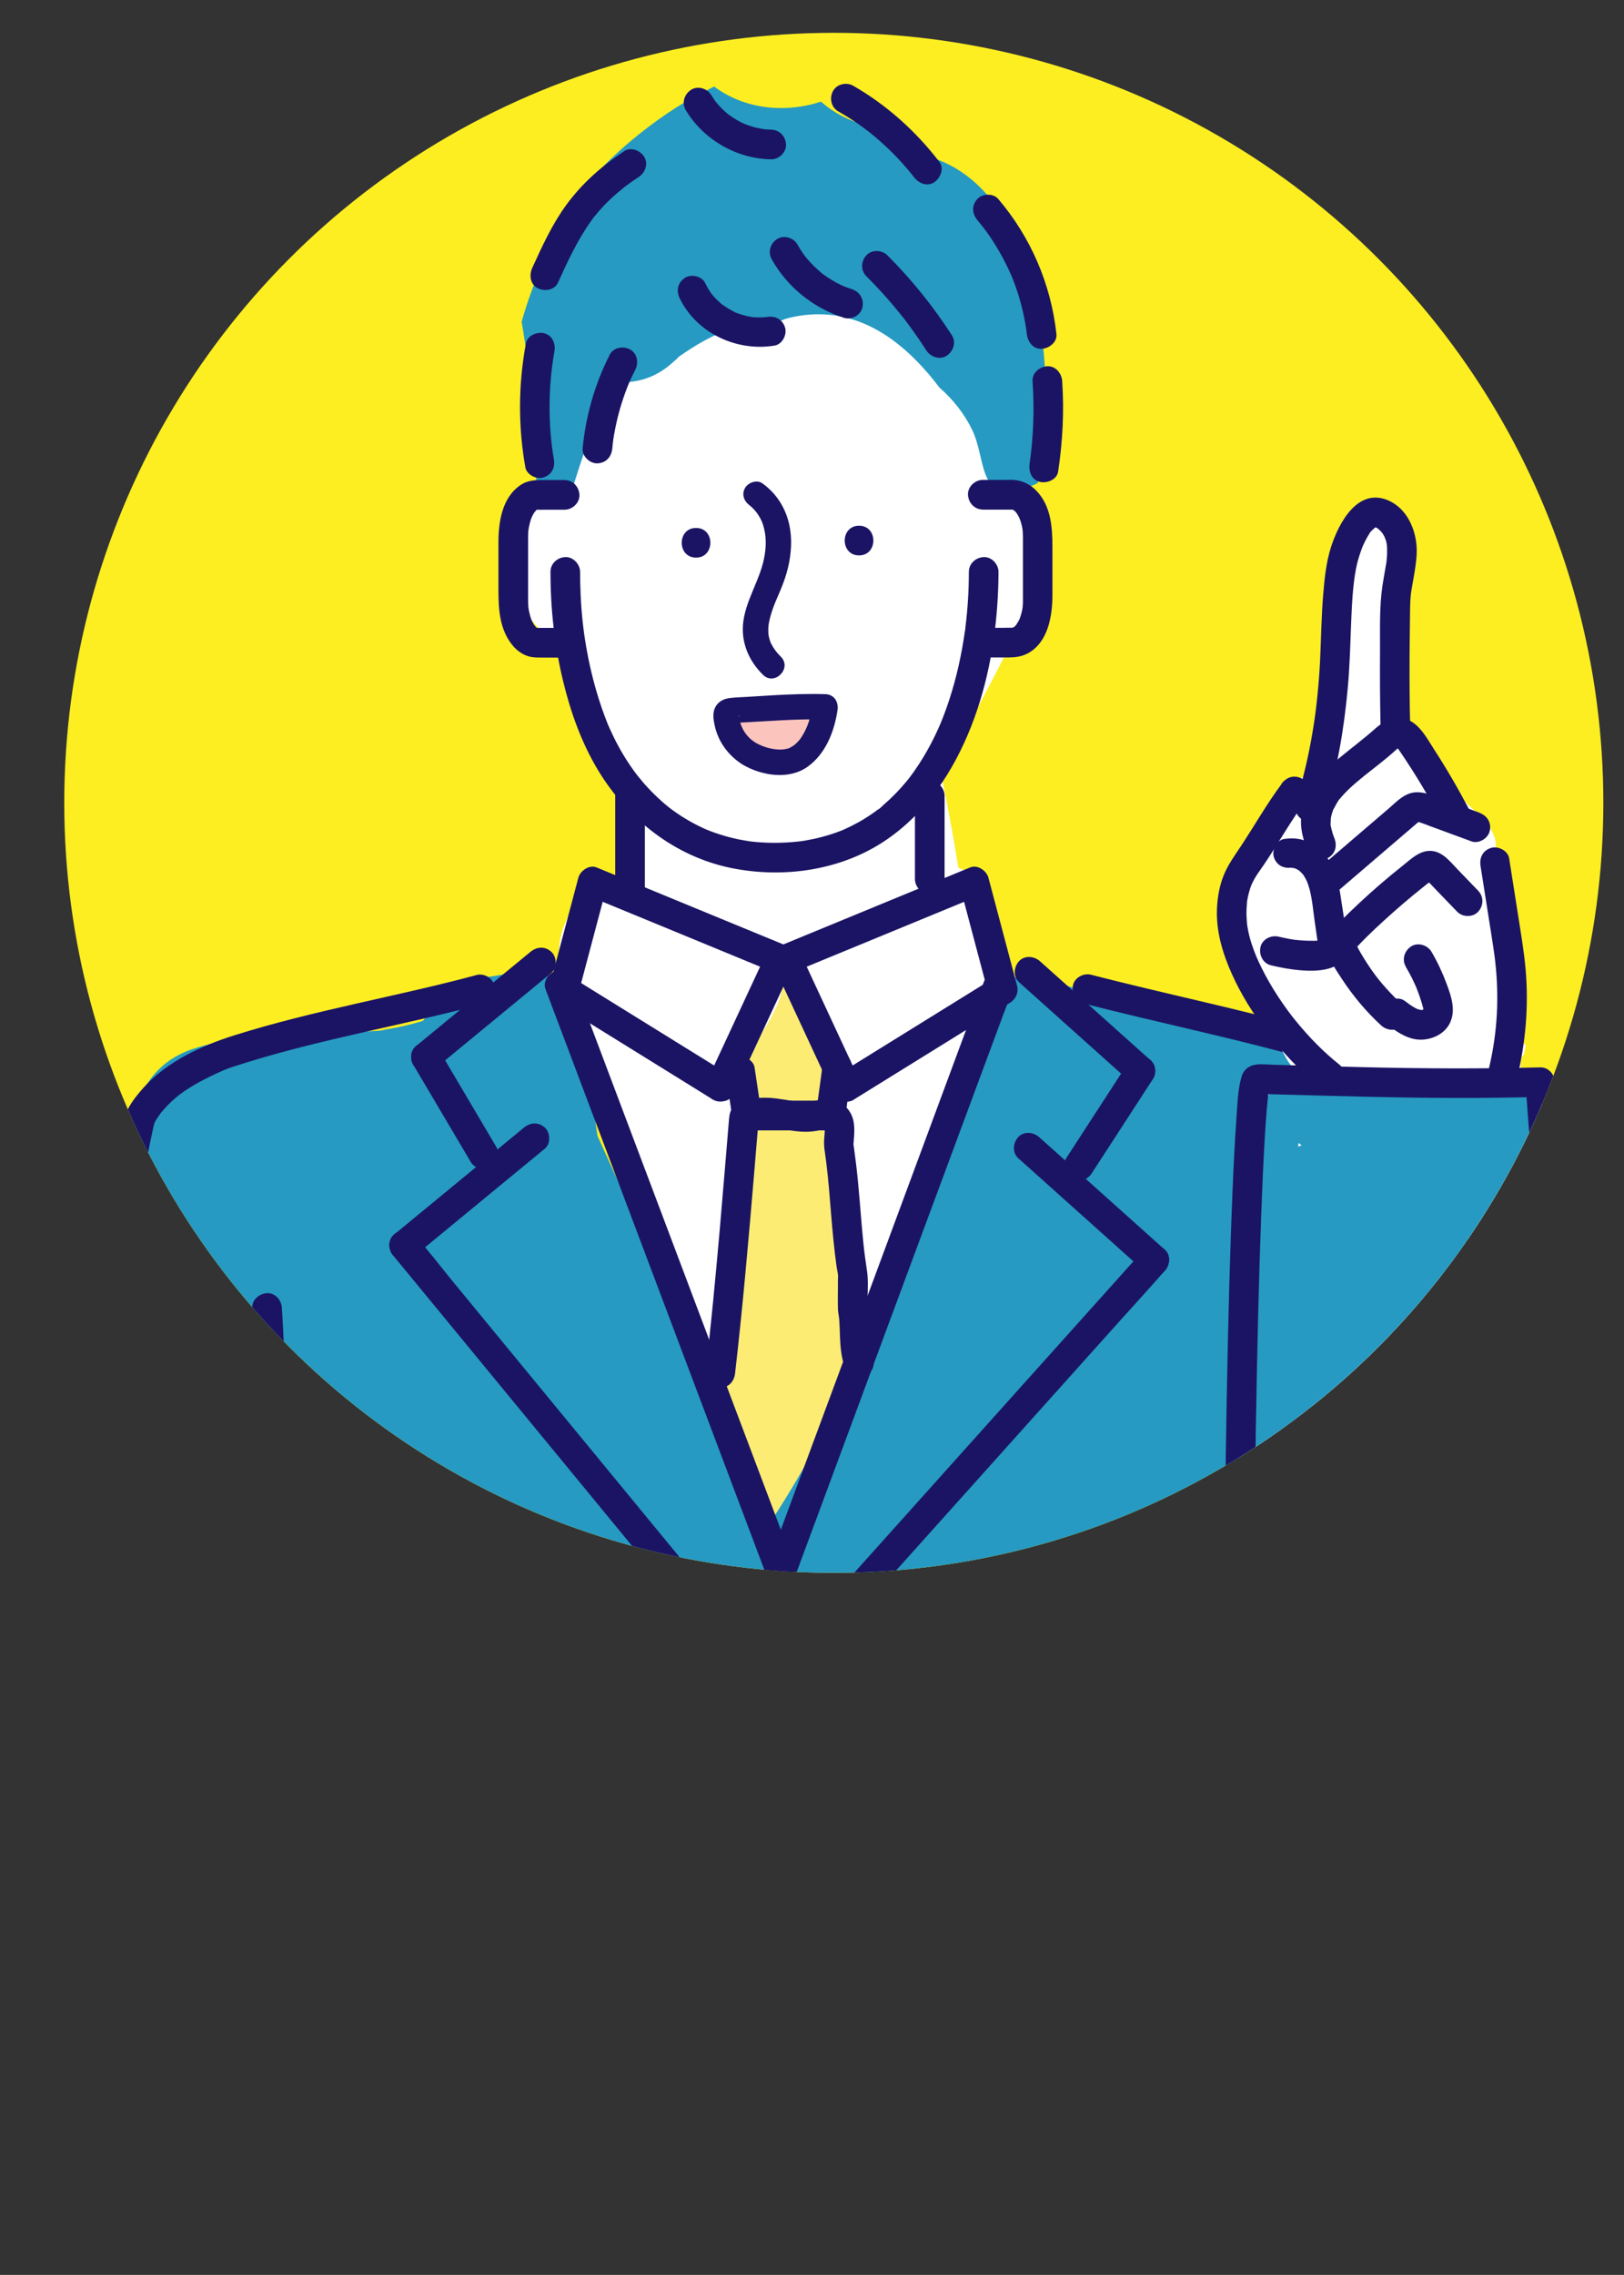 <?xml version="1.0" encoding="UTF-8"?><svg id="ico_answer" xmlns="http://www.w3.org/2000/svg" xmlns:xlink="http://www.w3.org/1999/xlink" viewBox="0 0 314.44 440.2"><rect x="0" y="0" width="314.44" height="440.2" fill="#333333" stroke="none"/><defs><style>.cls-1{fill:none;}.cls-2{clip-path:url(#clippath);}.cls-3{fill:#fff;}.cls-4{fill:#fbc4bd;}.cls-5{fill:#fcee21;}.cls-6{fill:#fcec74;}.cls-7{fill:#1b1464;}.cls-8{fill:#269ac2;}.cls-9{clip-path:url(#clippath-1);}</style><clipPath id="clippath"><circle class="cls-5" cx="161.44" cy="155.35" r="149"/></clipPath><clipPath id="clippath-1"><rect class="cls-1" y="5.56" width="305.08" height="379.82"/></clipPath></defs><circle class="cls-5" cx="161.44" cy="155.35" r="149"/><g class="cls-2"><g><g class="cls-9"><g><g><path class="cls-3" d="M200.2,103.2c-.03-.11-.06-.22-.09-.33-.9-3.07-2.27-6.06-3.42-9.05-2.5-6.52-5.01-13.05-7.51-19.57-.41-1.07-.91-2.08-1.48-3.01-3.94-8.22-10.22-15.02-19.55-18.8-15.76-6.38-33.29,1.99-42.72,14.95-3.15,4.32-5.28,9.4-6.45,14.73-1.23,2.9-5.48,1.88-6.2,4.97-6.04,.64-8.49,8.02-11.51,13.45-4.4,7.91-1.85,17.49,5.12,22.87,1.16,.89,2.31,1.63,3.49,2.28,1.37,9.73,5.52,19.12,11.99,26.42,.61,5.86,1.21,11.72,1.82,17.59-3.81-.65-7.84,.38-10.91,3.75-6.86,7.53-5.29,16.49,.14,23.63,4.56,13.79,9.12,27.58,13.68,41.38,.83,2.52,2.39,4.81,4.4,6.54,1.97,15.21,4.19,30.39,6.7,45.53,.9,5.45,7.44,9.97,12.78,9.73,5.42-.24,11.8-3.89,12.78-9.73,1-5.95,2.12-11.88,3.34-17.79,.56-.92,1.06-1.92,1.48-2.98,1.97-4.92,3.78-9.88,5.45-14.89,.42,.03,.84,.03,1.27,.01,6.74-.3,13.8-5.85,13.25-13.25-.75-10.16-.77-20.35,.04-30.51,.19-2.38,.42-4.75,.69-7.11,.01-.12,.47-3.41,.29-2.26,.16-1.08,.32-2.15,.5-3.23,.84-5.13,1.9-10.22,3.13-15.27,1.53-6.26-1.36-12.64-7.15-15.38-.95-5.91-2.03-11.8-3.25-17.65-.02-.08-.05-.16-.07-.25,5.05-9.28,10.25-18.67,14.82-28.22,4.26-5.05,5.61-12.31,3.15-18.53Z"/><g><g><path class="cls-8" d="M131.48,69.08c.11-.09,.23-.19,.37-.33,0,0,0,0,0,0-.12,.11-.25,.22-.37,.33Z"/><path class="cls-8" d="M199.93,55.76c-3.03-11.66-9.01-21.79-19.27-25.18-3.79-1.25-7.04-3.61-10.18-6.2-.98,.12-1.98,.07-2.94-.18-3.07-.81-6.14-2.36-8.57-4.53-7.07,2.3-14.91,1.43-20.7-2.93-1.3,.66-2.64,1.38-4.08,2.15-7.75,4.13-21.98,15.31-24.68,23.99,0,0-1.08,3.48-1.08,3.48-1.26,.97-2.32,2.23-3.02,3.8-1.76,3.97-3.25,8-4.41,12.09,1.87,10.86,2.7,21.83,2.88,32.84,.93-.41,2.01-.65,3.24-.65,1.36,0,2.53,.29,3.52,.78,2.24-7.3,4.68-14.7,8.3-21.4,3.91,.55,7.97-.66,11.24-3.62,.42-.38,.86-.75,1.29-1.13-.51,.42-.53,.29,.36-.32,0,0,0,0,.01,0,0,0,.01-.01,.02-.02,0,0-.01,0-.02,.02,1.38-.95,2.77-1.86,4.24-2.67,.65-.36,1.31-.7,1.98-1.03,.13-.06,.73-.32,1.13-.49,.37-.13,.77-.27,.87-.3,0,0,.02,0,.03,0,3.16,1.35,6.33,2.61,7.31,2.65,0,0,.02,0,.03,0,.49-2.47,2.19-4.65,5.43-5.42,2.89-.69,5.61-.83,8.19-.53,0,0,0,0,.01-.02,0,0,0,.01,0,.02,8.57,1,15.46,6.91,20.84,14.04,2.58,2.23,4.81,5.05,6.31,8.14,2.88,5.94,.96,14.34,10.47,11.26,.81-.26,1.55-.58,2.26-.93,2.1-9.57,2.4-24.6-1.01-37.7Z"/></g><path class="cls-8" d="M178.72,71.19s0,0,0,0c.04,.07,.08,.16,.12,.24,0,0,0,0,0-.01-.04-.07-.07-.15-.11-.23Z"/></g><path class="cls-6" d="M166.19,280.71c-.2-1.23-.41-2.46-.61-3.69-.1-.41-.22-.8-.36-1.19,.01-.13,.03-.26,.04-.39,.6-11.5,.99-23,1.18-34.5-.78-.85-1.33-1.87-1.52-3.05-1.75-11.15-3.68-22-.82-33.14-.86-.37-1.65-.89-2.31-1.57-3.69-3.79-6.22-8.12-8.27-12.92-.15,0-.29,0-.44,0-.55,.02-1.09,.09-1.62,.18-.05,1.27-.35,2.58-.88,3.82-2.39,5.64-6.98,10.36-8.96,16.14,2.94,9.74,.69,19.9,.59,29.84-.02,2.44-.97,4.29-2.38,5.55-.21,9.89-.56,19.77-1.08,29.65-.08,1.61,.22,3.2,.81,4.69-.04,1.31,.11,2.62,.46,3.93,.2,1.23,.41,2.46,.61,3.69,.41,1.72,1.2,3.23,2.37,4.51,.93,1.44,2.17,2.58,3.72,3.41,1.52,.97,3.16,1.49,4.93,1.57,1.76,.39,3.52,.32,5.28-.24,3.21-1.04,6.3-3.02,7.92-6.09,.45-1.05,.89-2.11,1.34-3.17,.63-2.35,.63-4.7,0-7.04Z"/><path class="cls-8" d="M289.09,334.58c-.85-5.6-1.68-11.2-2.53-16.8-.01-.09-.03-.18-.04-.25-.06-.47-.12-.94-.18-1.4-.16-1.29-.32-2.59-.46-3.89-.31-2.8-.59-5.62-.79-8.43-.83-11.43-.5-22.89-.1-34.33,.45-12.87,1.66-26.23-.52-38.99-2.03-11.89-11.18-21.78-22.62-23.36-.08-.05-.15-.1-.24-.15-8.89-4.9-18.57-7.39-28.4-9.55-4.44-.98-8.89-1.94-13.24-3.26-1.64-.5-3.28-1.04-4.88-1.66-.03-.04-1.01-.47-1.61-.75-.27,.03-.54,.04-.81,.04-3.9-.07-7.64-1.19-10.79-3.51-.23-.17-.45-.34-.66-.51-3.01,.33-5.91,1.59-7.89,3.75-2.19,2.39-3.66,5.71-3.87,9.04-2.16,4.93-3.43,10.59-5.12,15.55-3.84,11.29-7.81,22.54-12.25,33.61-.51,1.27-1.02,2.53-1.54,3.8-.2,.48-.4,.95-.59,1.43-.08,.18-.19,.44-.34,.79-1.17,2.67-2.34,5.34-3.56,7.99-2.44,5.28-5.03,10.48-7.81,15.59-2.77,5.09-5.72,10.08-8.89,14.93-.43,.65-.87,1.3-1.3,1.95-10.07-25.78-20.88-51.27-32.38-76.44-.39-2.66-.78-5.32-1.17-7.98-.65-4.39-1.05-9.04-3.07-13.03-.09-3.46-1.4-6.9-3.84-9.14-1.96-1.8-4.16-2.93-6.42-3.43-.99,1.21-2.31,2.1-3.83,2.39-1.65,.31-3.31,.51-4.97,.71-.47,.08-.93,.16-1.39,.27-.78,.18-1.56,.25-2.31,.22-2.55,2.22-4.85,4.86-6.75,7.73-.17,.05-.34,.11-.51,.17-2.03,.61-4.09,1.08-6.18,1.44-.7,.12-1.4,.23-2.1,.33,.47-.07,.95-.14,1.42-.2-.95,.29-2.15,.22-3.15,.3-11.15,.87-23.1-.11-33.87,3.36-7.76,2.5-11.2,8.69-12.37,16.28-.91,5.93-1.58,11.88-1.64,17.88-.06,5.73,.35,11.51,1.16,17.23-4.27,37.88-6.44,75.97-6.52,114.09,.33,.35,.67,.7,1.01,1.05-.29,3.71-.25,7.44,.2,11.17,.49,4.1,1.32,8.6,4.41,11.28,.16,1.14,.55,2.24,1.36,3.24,1.83,2.25,4.71,2.45,7.37,2.78,3.57,.44,7.14,.83,10.72,1.17,7.16,.69,14.33,1.18,21.52,1.49,3.49,.15,7.22,.54,10.59-.23,6.75,.35,13.5,.69,20.26,.99,22.87,1.02,45.77,1.74,68.67,1.8,2.33,0,4.67,0,7-.01,1.84,.21,3.68,.41,5.54,.61,10.93,1.16,21.86,2.26,32.83,2.91,12.71,.76,25.59,.87,38.35-.19,.1-1.24,.21-2.47,.31-3.71-.11-.86-.23-1.73-.39-2.59,0-.05,0-.1-.01-.15-1.35-1.45-1.18-4.3,1.06-5.08,.23-2.7,.45-5.4,.68-8.1-1.55-1.82-.51-5.46,2.55-5.1,1.19,.14,2.39,.25,3.58,.35,.52-.34,1.19-.5,2.01-.35,2.32,.42,4.64,.62,6.95,.63,2.68-.06,5.37-.25,8.05-.61,.39-.05,.74-.02,1.07,.04,3.55-2.84,7.03-5.78,10.53-8.71,.7-.59,1.48-.76,2.2-.67,2.7-3.47,4.81-7.34,5.84-11.59-.71-8.78-2.01-17.52-3.33-26.22Z"/><path class="cls-4" d="M156.22,135.97c-3.03,.21-6.06,.42-9.09,.63-.58,.04-1.15,.27-1.6,.64-.86-.54-2.24-.3-2.91,.43-.81,.88-.84,1.93-.38,2.98,1.42,3.31,4.38,6.04,8.06,6.35,1.61,.13,3.4-.39,4.71-1.32,.81-.57,1.47-1.22,2-2.06,.55-.86,.75-1.77,.88-2.76,0-.04,0-.08,0-.12,.3-.5,.54-1.05,.71-1.65,.4-1.45-.76-3.23-2.37-3.11Z"/></g><g><path class="cls-7" d="M187.59,110.66c0,2.06-.07,4.11-.22,6.17-.07,1.04-.17,2.09-.28,3.13-.05,.51-.11,1.02-.18,1.53-.03,.22,0,.57-.1,.77,.19-.38,.07-.49,.02-.19-.03,.19-.05,.38-.08,.58-.63,4.28-1.57,8.51-2.91,12.63-.34,1.06-.71,2.11-1.11,3.15-.19,.49-.38,.97-.58,1.46-.05,.12-.09,.25-.15,.36,.03-.06,.26-.61,.06-.15-.12,.27-.23,.54-.35,.8-.88,1.97-1.88,3.89-3,5.73-.55,.9-1.12,1.78-1.73,2.64-.29,.41-.6,.82-.9,1.23-.23,.31,.34-.43,.1-.13-.08,.1-.16,.2-.23,.3-.18,.22-.36,.44-.54,.66-1.33,1.59-2.78,3.08-4.35,4.43-.31,.26-.78,.83-1.17,.96,.35-.11,.37-.28,.13-.1-.1,.08-.2,.15-.3,.23-.25,.19-.51,.37-.77,.55-.86,.6-1.75,1.16-2.66,1.67-.93,.52-1.89,1-2.86,1.43-.11,.05-.24,.12-.36,.16,.64-.21,.29-.12,.14-.06-.25,.1-.49,.2-.74,.29-.56,.21-1.13,.41-1.71,.59-1.08,.34-2.18,.63-3.29,.87-.56,.12-1.11,.22-1.67,.32-.28,.05-.57,.09-.86,.13-.41,.07,.53-.06,.11-.02-.18,.02-.36,.04-.55,.06-2.65,.29-5.34,.33-8,.1-.33-.03-.66-.06-.99-.1-.16-.02-.33-.04-.49-.06-.44-.05,.47,.08,.03,0-.68-.11-1.35-.22-2.03-.36-1.27-.26-2.53-.59-3.76-.99-.59-.19-1.17-.39-1.74-.61-.29-.11-.57-.22-.85-.34-.39-.16,.44,.2,.06,.02-.17-.08-.35-.15-.52-.23-1.16-.53-2.29-1.13-3.39-1.79-1.05-.63-2.07-1.32-3.05-2.06-.07-.06-.45-.35-.15-.11,.3,.24-.08-.06-.15-.12-.23-.19-.46-.37-.69-.57-.48-.41-.95-.83-1.41-1.26-.92-.86-1.8-1.77-2.64-2.72-.39-.45-.78-.91-1.15-1.37-.11-.14-.64-.84-.24-.3-.2-.27-.41-.54-.6-.81-1.49-2.05-2.79-4.24-3.91-6.52-.27-.55-.53-1.1-.78-1.66-.13-.28-.25-.56-.37-.84,.26,.61-.13-.32-.19-.49-.6-1.52-1.14-3.07-1.63-4.63-1.02-3.28-1.81-6.63-2.39-10.02-.55-3.21-.89-6.37-1.05-9.92-.07-1.47-.1-2.94-.1-4.41s-1.32-2.94-2.87-2.87c-1.56,.07-2.87,1.26-2.87,2.87,0,7.07,.77,14.18,2.43,21.06,1.46,6.06,3.6,12.06,6.84,17.4,5.7,9.39,14.79,16.59,25.67,18.82,10.18,2.09,21.44,.48,30.11-5.45,7.79-5.33,13.02-13.32,16.43-22,3.33-8.47,4.88-17.67,5.21-26.74,.04-1.03,.05-2.06,.06-3.09,0-1.5-1.32-2.94-2.87-2.87-1.56,.07-2.87,1.26-2.87,2.87h0Z"/><path class="cls-7" d="M190.32,98.62h5.36c.12,0,.25,0,.37,0,.47-.03-.26,0-.25-.06,0-.02,.29,.08,.33,.08,.39-.02-.14,.08-.2-.11,.01,.04,.47,.28,.54,.31,.31,.16-.36-.39-.14-.1,.05,.07,.15,.13,.21,.2,.11,.11,.48,.63,.3,.32-.2-.32-.01,0,.02,.05,.09,.16,.19,.31,.28,.47,.13,.23,.25,.47,.36,.71-.24-.51,.03,.13,.09,.33,.2,.61,.35,1.25,.43,1.89-.06-.49,0,.17,.01,.33,.02,.28,.02,.57,.03,.85,0,.06,0,.13,0,.19,0,.39,0,.78,0,1.17v8.76c0,.74,0,1.48,0,2.22,0,.24,0,.48-.02,.71,0,.14-.09,1.02-.02,.47-.08,.6-.22,1.2-.4,1.77-.03,.09-.3,.87-.19,.57,.12-.31-.19,.38-.25,.49-.11,.21-.32,.43-.4,.65-.09,.26,.09-.11,.14-.16-.11,.13-.21,.25-.33,.37-.07,.07-.14,.13-.21,.2-.37,.4,.32-.14,.07-.04-.14,.06-.76,.48-.35,.23,.52-.31-.72,.19-.1,.02,.4-.11,.14-.02,0-.03-.55-.04-1.12,0-1.68,0h-4.02c-1.5,0-2.94,1.32-2.87,2.87,.07,1.56,1.26,2.87,2.87,2.87h3.78c1.71,0,3.31,.06,4.88-.77,3.99-2.12,4.81-7.27,4.81-11.33v-9.29c0-3.88-.29-8.05-3.2-10.97-1.16-1.17-2.63-1.87-4.28-1.99-.53-.04-1.07-.01-1.6-.01h-4.4c-1.5,0-2.94,1.32-2.87,2.87,.07,1.56,1.26,2.87,2.87,2.87h0Z"/><path class="cls-7" d="M109.32,92.88h-3.68c-1.68,0-3.3-.04-4.78,.93-3.67,2.42-4.35,7.18-4.35,11.23v9.17c0,3.83,.25,7.8,2.88,10.84,.87,1.01,2.13,1.84,3.46,2.07,.75,.13,1.45,.12,2.19,.12h4.27c1.5,0,2.94-1.32,2.87-2.87-.07-1.56-1.26-2.87-2.87-2.87h-3.36c-.6,0-1.19,0-1.79,0-.09,0-.22-.02-.31,0-.28,.05,.35,0,.36,.06,0,0-.34-.08-.32-.08-.07-.01-.42-.08,.04,.02,.39,.09,.09,.05-.03-.05-.53-.42,.29,.34-.06-.04-.07-.08-.59-.59-.29-.29,.27,.28-.12-.19-.19-.3-.16-.25-.28-.52-.42-.78-.16-.27,.04,.11,.06,.15-.06-.15-.12-.3-.17-.45-.08-.24-.16-.48-.22-.72-.08-.29-.15-.59-.21-.89-.03-.13-.05-.27-.07-.4,.1,.52,0-.09-.02-.2-.08-.9-.06-1.81-.06-2.71v-8.64c0-.76,0-1.51,0-2.27,0-.39,.01-.78,.05-1.17,.01-.19,.03-.37,.06-.56,0,.06-.08,.41,0,.09,.08-.34,.13-.69,.22-1.03,.07-.28,.16-.57,.25-.84,.08-.22,.3-.65,.06-.2,.12-.23,.23-.47,.36-.7,.05-.09,.11-.19,.17-.28,.06-.09,.43-.52,.14-.21-.27,.29,.22-.2,.29-.29,.34-.38-.09,.13-.16,.1,.02,0,.26-.17,.29-.19,.36-.27-.16,.28-.23,.07,0,0,.31-.1,.31-.1,0,0,.55-.12-.06,0-.37,.07-.22,.01-.05,.03,.48,.03,.98,0,1.46,0h3.91c1.5,0,2.94-1.32,2.87-2.87-.07-1.56-1.26-2.87-2.87-2.87h0Z"/><path class="cls-7" d="M134.77,107.9c3.69,0,3.7-5.74,0-5.74s-3.7,5.74,0,5.74h0Z"/><path class="cls-7" d="M166.33,107.47c3.69,0,3.7-5.74,0-5.74s-3.7,5.74,0,5.74h0Z"/><path class="cls-7" d="M145.16,97.81c.53,.38,1.29,1.23,1.69,1.88,.64,1.03,.83,1.53,1.12,2.72,.5,2.01,.33,4.4-.28,6.7-1.23,4.58-4.34,8.85-3.81,13.82,.32,2.99,1.71,5.51,3.83,7.63,2.24,2.25,5.72-1.23,3.48-3.48-.85-.85-1.33-1.48-1.91-2.59-.23-.43-.09-.19-.04-.08-.04-.11-.08-.22-.12-.33-.08-.22-.14-.45-.2-.67-.06-.26-.12-.52-.16-.79,.06,.46,0-.22,0-.37-.02-.5,0-1,.07-1.5-.05,.42,.03-.15,.06-.28,.05-.28,.12-.55,.18-.83,.28-1.12,.68-2.22,1.12-3.29-.09,.21,.15-.34,.18-.42,.14-.32,.28-.64,.42-.97,.31-.72,.61-1.45,.88-2.18,.49-1.31,.88-2.66,1.14-4.04,.5-2.7,.55-5.49-.23-8.15-.84-2.87-2.52-5.3-4.95-7.05-1.08-.78-2.74-.19-3.37,.88-.72,1.24-.2,2.59,.88,3.37h0Z"/><path class="cls-7" d="M119.12,153.99v18.16c0,1.5,1.32,2.94,2.87,2.87,1.56-.07,2.87-1.26,2.87-2.87v-18.16c0-1.5-1.32-2.94-2.87-2.87-1.56,.07-2.87,1.26-2.87,2.87h0Z"/><path class="cls-7" d="M177.15,153.99v16.12c0,1.5,1.32,2.94,2.87,2.87,1.56-.07,2.87-1.26,2.87-2.87v-16.12c0-1.5-1.32-2.94-2.87-2.87-1.56,.07-2.87,1.26-2.87,2.87h0Z"/><path class="cls-7" d="M209.74,194.16c14.18,3.65,28.53,6.58,42.63,10.52,3.4,.95,6.83,1.88,10.16,3.06,.1,.04,1.07,.41,.56,.2,.33,.14,.65,.29,.97,.45,.72,.35,1.42,.74,2.09,1.16,.56,.35,1.11,.73,1.64,1.13,.37,.27-.31-.25,.05,.04,.14,.11,.27,.22,.41,.34,.3,.26,.6,.52,.89,.79,.52,.48,1.02,.98,1.49,1.5,.24,.26,.47,.52,.7,.79,.11,.13,.22,.27,.34,.41,.33,.4-.07-.11,.12,.14,.86,1.14,1.63,2.35,2.29,3.62,.16,.3,.31,.61,.45,.92,.03,.07,.18,.47,.03,.07,.07,.19,.14,.39,.21,.59,.29,.84,.55,1.69,.78,2.54,.45,1.67,.81,3.37,1.11,5.07,.14,.77,.26,1.54,.38,2.32,.14,.94,.22,1.51,.3,2.14,.22,1.72,.43,3.45,.62,5.17,.41,3.79,.79,7.57,1.15,11.36,.7,7.46,1.29,14.93,1.82,22.4,1.06,14.95,2,29.93,2.54,44.91,.53,14.81,1.1,29.63,1.97,44.43,.1,1.78,.21,3.55,.33,5.33,.1,1.5,1.25,2.94,2.87,2.87,1.47-.07,2.97-1.27,2.87-2.87-.96-15-1.57-30.01-2.12-45.03-.56-15.19-1.4-30.37-2.42-45.54-1.03-15.12-2.1-30.31-4.18-45.32-.47-3.41-1.06-6.83-2.08-10.13-1-3.25-2.61-6.09-4.71-8.75-1.93-2.44-4.29-4.54-6.93-6.19-2.84-1.78-6.02-2.75-9.21-3.72-14.24-4.33-28.82-7.36-43.26-10.92-1.77-.44-3.54-.88-5.31-1.34-1.45-.37-3.18,.48-3.53,2-.34,1.5,.45,3.13,2,3.53h0Z"/><path class="cls-7" d="M92.17,188.7c-15.52,4.16-31.43,6.8-46.78,11.63-6.4,2.01-13.1,5.1-17.65,10.19-1.13,1.27-2.27,2.69-3.04,4.22-.5,.98-.63,2.2-.86,3.27-.21,.98-.42,1.97-.61,2.95-.82,4.05-1.54,8.13-2.17,12.21-2.51,16.17-3.69,32.5-4.19,48.84-.5,16.29-.35,32.6-.3,48.9,.05,16.27,.01,32.54-.87,48.79-.11,1.99-.23,3.97-.36,5.96-.1,1.55,1.39,2.87,2.87,2.87,1.64,0,2.77-1.32,2.87-2.87,1.07-15.98,1.25-31.99,1.24-48-.01-16.05-.21-32.11,.1-48.16,.31-15.96,1.14-31.93,3.18-47.77,1-7.81,2.37-15.74,4.07-23.49,.19-.87,.23-1.07,.76-1.86,.21-.32,.43-.64,.66-.95-.25,.33,.04-.05,.08-.1,.15-.18,.3-.37,.46-.55,.47-.54,.96-1.05,1.48-1.54,.28-.26,.56-.52,.85-.76,.14-.12,.29-.25,.44-.37-.01,0,.57-.45,.38-.31,2.25-1.71,5.37-3.32,8.19-4.56-.02,0,.44-.19,.22-.1-.26,.11,.32-.13,.37-.15,.41-.17,.82-.33,1.25-.47,1-.33,2.01-.65,3.02-.96,1.9-.59,3.81-1.14,5.72-1.67,3.82-1.06,7.67-2.01,11.53-2.92,7.65-1.81,15.35-3.43,22.99-5.31,1.89-.47,3.77-.95,5.65-1.45,1.5-.4,2.41-2.04,2-3.53-.41-1.51-2.03-2.41-3.53-2h0Z"/><path class="cls-7" d="M140.94,207.83c-3.42-2.12-6.83-4.23-10.25-6.35-5.44-3.37-10.88-6.74-16.32-10.11l-3.72-2.31c.44,1.08,.88,2.16,1.32,3.24,1.62-6.11,3.24-12.21,4.86-18.32,.23-.86,.46-1.73,.69-2.59l-3.53,2c4.09,1.68,8.18,3.37,12.27,5.05,6.51,2.68,13.03,5.36,19.54,8.05,1.49,.61,2.97,1.22,4.46,1.84-.57-1.41-1.14-2.81-1.72-4.22-3.37,7.24-6.74,14.47-10.1,21.71-.47,1.01-.94,2.03-1.42,3.04-.63,1.36-.43,3.16,1.03,3.93,1.27,.67,3.25,.42,3.93-1.03,3.37-7.24,6.74-14.47,10.1-21.71,.47-1.01,.94-2.03,1.42-3.04,.85-1.83,.1-3.47-1.72-4.22-4.09-1.68-8.18-3.37-12.27-5.05-6.51-2.68-13.03-5.36-19.54-8.05-1.49-.61-2.97-1.22-4.46-1.84-1.43-.59-3.17,.65-3.53,2-1.62,6.11-3.24,12.21-4.86,18.32-.23,.86-.46,1.73-.69,2.59-.33,1.26,.23,2.57,1.32,3.24,3.42,2.12,6.83,4.23,10.25,6.35,5.44,3.37,10.88,6.74,16.32,10.11l3.72,2.31c1.28,.79,3.22,.32,3.93-1.03,.74-1.41,.33-3.08-1.03-3.93Z"/><path class="cls-7" d="M165.32,212.77c3.42-2.12,6.83-4.23,10.25-6.35,5.44-3.37,10.88-6.74,16.32-10.11l3.72-2.31c1.09-.68,1.65-1.99,1.32-3.24-1.62-6.11-3.24-12.21-4.86-18.32-.23-.86-.46-1.73-.69-2.59-.36-1.37-2.1-2.59-3.53-2-4.09,1.68-8.18,3.37-12.27,5.05-6.51,2.68-13.03,5.36-19.54,8.05-1.49,.61-2.97,1.22-4.46,1.84-1.82,.75-2.57,2.38-1.72,4.22,3.37,7.24,6.74,14.47,10.1,21.71l1.42,3.04c.64,1.37,2.71,1.82,3.93,1.03,1.41-.91,1.71-2.47,1.03-3.93-3.37-7.24-6.74-14.47-10.1-21.71-.47-1.01-.94-2.03-1.42-3.04-.57,1.41-1.14,2.81-1.72,4.22,4.09-1.68,8.18-3.37,12.27-5.05,6.51-2.68,13.03-5.36,19.54-8.05l4.46-1.84c-1.18-.67-2.35-1.34-3.53-2,1.62,6.11,3.24,12.21,4.86,18.32,.23,.86,.46,1.73,.69,2.59,.44-1.08,.88-2.16,1.32-3.24-3.42,2.12-6.83,4.23-10.25,6.35-5.44,3.37-10.88,6.74-16.32,10.11l-3.72,2.31c-1.28,.79-1.88,2.6-1.03,3.93,.82,1.28,2.56,1.88,3.93,1.03Z"/><path class="cls-7" d="M159.33,205.7c-.43,3.13-.85,6.26-1.28,9.39,.92-.7,1.85-1.4,2.77-2.11h-16.21c.92,.7,1.85,1.4,2.77,2.11-.43-2.84-.85-5.69-1.28-8.53-.22-1.49-2.18-2.44-3.53-2-1.63,.53-2.24,1.93-2,3.53,.43,2.84,.85,5.69,1.28,8.53,.18,1.22,1.62,2.11,2.77,2.11h16.21c1.12,0,2.6-.88,2.77-2.11,.43-3.13,.85-6.26,1.28-9.39,.2-1.48-.36-3.16-2-3.53-1.35-.31-3.31,.41-3.53,2h0Z"/><path class="cls-7" d="M142.33,265.71c1.48-12.83,2.6-25.71,3.68-38.58,.31-3.65,.61-7.29,.91-10.94l-1.42,2.48c.33-.16,.4-.19,.21-.1,.2-.07,.4-.13,.6-.19,.2-.05,.4-.1,.6-.14,.35-.06,.4-.07,.13-.03,.79-.09,1.6-.06,2.39,0,.2,.02,.4,.04,.6,.06-.27-.04-.22-.03,.13,.02,.3,.05,.6,.09,.89,.14,.95,.16,1.9,.31,2.85,.43,1.69,.22,3.23,.21,4.9-.18,.39-.09,.77-.19,1.16-.28,.35-.06,.39-.07,.11-.02,.79,.01,.42-.18-1.12-.57,.07,.3,.72,.63,.95,.76,.6,.34,1.14,.4,1.82,.48-.68-.28-1.35-.56-2.03-.84-.36-.39-.06-.05,0,.01-.06-.06-.19-.58-.03-.03,.02,.05,.09,.45,.03,.09-.06-.38,0,.14,0,.23,.01,.67-.07,1.33-.12,1.99-.07,.93,.04,1.79,.18,2.71,.11,.76,.16,1.17,.27,2.05,.39,3.26,.65,6.53,.91,9.8,.27,3.28,.57,6.55,1.02,9.81,.1,.76,.31,1.56,.34,2.32-.02-.47-.05,.35-.05,.48v1.14c0,1.49-.04,2.98,0,4.47,.01,.56,.14,1.1,.21,1.66-.02-.14-.04-.41,.02,.19,.02,.21,.04,.42,.05,.64,.06,.9,.08,1.8,.11,2.71,.07,2.03,.25,4.09,.9,6.02,.48,1.42,2,2.5,3.53,2,1.41-.46,2.51-2.01,2-3.53-.18-.52-.32-1.05-.44-1.59-.04-.21-.08-.42-.11-.64,.05,.36-.02-.16-.02-.19-.09-1.06-.13-2.12-.16-3.19-.03-.96-.08-1.91-.2-2.87-.05-.36-.1-.72-.15-1.08-.1-.71-.01-.24,0-.13,0-.51,0-1.01,0-1.52,0-1.9,.17-3.9-.1-5.78-.3-2.05-.49-3.3-.71-5.44-.4-3.89-.65-7.8-1.03-11.7-.21-2.23-.47-4.45-.78-6.66-.03-.22-.08-.45-.1-.67-.02-.11-.03-.22-.05-.33,.05,.2,.07,.2,.06,.01,.03-.41,.05-.82,.09-1.24,.08-1,.09-1.95-.09-2.94-.19-1.02-.7-2.03-1.44-2.77-.37-.38-.82-.71-1.35-.83-.13-.02-.25-.03-.38-.05-.87-.15-.53,.02,1.03,.51-.01-.06-.18-.17-.23-.22-.41-.4-.87-.64-1.4-.83-1.05-.38-2.3-.12-3.35,.11-.49,.11-.97,.24-1.46,.35-.09,.02-.55,.04-.11,.02-.3,.01-.59,0-.89,0-.45-.02-.9-.06-1.34-.12-.5-.06,.37,.06-.13-.02-.25-.04-.5-.08-.75-.12-1.1-.18-2.19-.36-3.3-.5-1.99-.24-4.08-.19-5.98,.48-.68,.24-1.66,.57-2.16,1.12-.63,.69-.78,1.45-.87,2.35-.1,1.08-.18,2.17-.27,3.25-.17,2.02-.33,4.03-.5,6.05-.34,4.12-.69,8.24-1.05,12.36-.81,9.19-1.68,18.37-2.74,27.53-.17,1.5,1.44,2.93,2.87,2.87,1.7-.08,2.69-1.27,2.87-2.87h0Z"/><path class="cls-7" d="M48.84,253.1c.06,1.14,.13,2.28,.19,3.42l.51,9.31,.76,13.71c.31,5.6,.62,11.2,.93,16.8,.34,6.13,.68,12.27,1.02,18.4,.34,6.19,.68,12.38,1.03,18.58,.32,5.77,.64,11.55,.96,17.32,.27,4.86,.54,9.72,.81,14.57,.19,3.51,.39,7.02,.58,10.54,.09,1.66,.16,3.33,.28,4.99,0,.07,0,.14,.01,.22,.08,1.5,1.26,2.94,2.87,2.87,1.48-.07,2.96-1.26,2.87-2.87-.06-1.14-.13-2.28-.19-3.42-.17-3.1-.34-6.21-.51-9.31-.25-4.57-.51-9.14-.76-13.71-.31-5.6-.62-11.2-.93-16.8-.34-6.13-.68-12.27-1.02-18.4-.34-6.19-.68-12.38-1.03-18.58-.32-5.77-.64-11.55-.96-17.32-.27-4.86-.54-9.72-.81-14.57-.19-3.51-.39-7.02-.58-10.54-.09-1.66-.16-3.33-.28-4.99,0-.07,0-.14-.01-.22-.08-1.5-1.26-2.94-2.87-2.87-1.48,.07-2.96,1.26-2.87,2.87h0Z"/><path class="cls-7" d="M249.44,253.1c-.07,1.14-.13,2.28-.2,3.42-.18,3.1-.36,6.21-.54,9.31-.26,4.57-.53,9.14-.79,13.71-.32,5.6-.64,11.2-.97,16.8-.35,6.13-.71,12.27-1.06,18.4-.36,6.19-.71,12.38-1.07,18.58-.33,5.77-.67,11.55-1,17.32-.28,4.86-.56,9.72-.84,14.57-.2,3.51-.4,7.02-.61,10.54-.1,1.66-.24,3.33-.29,4.99,0,.07,0,.14-.01,.22-.09,1.5,1.38,2.94,2.87,2.87,1.63-.07,2.78-1.26,2.87-2.87,.07-1.14,.13-2.28,.2-3.42,.18-3.1,.36-6.21,.54-9.31,.26-4.57,.53-9.14,.79-13.71,.32-5.6,.65-11.2,.97-16.8,.35-6.13,.71-12.27,1.06-18.4,.36-6.19,.71-12.38,1.07-18.58,.33-5.77,.67-11.55,1-17.32,.28-4.86,.56-9.72,.84-14.57,.2-3.51,.4-7.02,.61-10.54,.1-1.66,.24-3.33,.29-4.99,0-.07,0-.14,.01-.22,.09-1.5-1.38-2.94-2.87-2.87-1.63,.07-2.78,1.26-2.87,2.87h0Z"/><path class="cls-7" d="M199.92,73.74c.19,2.74,.24,5.48,.13,8.23-.05,1.32-.14,2.63-.25,3.94-.13,1.42-.28,2.64-.45,3.81-.22,1.48,.37,3.16,2,3.53,1.37,.31,3.29-.42,3.53-2,.87-5.81,1.18-11.65,.78-17.51-.1-1.49-1.25-2.94-2.87-2.87-1.47,.07-2.98,1.27-2.87,2.87h0Z"/><path class="cls-7" d="M101.82,66.49c-1.47,7.93-1.51,15.95-.11,23.9,.26,1.48,2.15,2.45,3.53,2,1.6-.52,2.28-1.94,2-3.53-1.15-6.55-1.1-14.29,.11-20.85,.27-1.47-.41-3.17-2-3.53-1.41-.32-3.24,.43-3.53,2h0Z"/><path class="cls-7" d="M120.79,29.29c-4.3,2.85-8.1,6.2-11.15,10.37-2.73,3.74-4.67,7.98-6.58,12.17-.62,1.36-.44,3.15,1.03,3.93,1.26,.67,3.26,.43,3.93-1.03,1.85-4.07,3.73-8.17,6.33-11.83,.14-.2,.29-.4,.44-.61,.44-.6-.22,.26,.14-.19,.32-.39,.64-.79,.97-1.17,.74-.85,1.51-1.66,2.33-2.43,.82-.78,1.68-1.5,2.56-2.21,.26-.2,.27-.21,.02-.02,.14-.11,.28-.21,.41-.31,.21-.16,.43-.31,.64-.47,.6-.43,1.21-.85,1.82-1.25,1.25-.83,1.9-2.57,1.03-3.93-.8-1.25-2.59-1.92-3.93-1.03h0Z"/><path class="cls-7" d="M149.31,25.08c-.35,0-.71-.02-1.06-.05-.14-.01-.28-.03-.42-.04-.7-.06,.43,.08,.03,0-.66-.12-1.32-.24-1.96-.42-.31-.09-.61-.18-.91-.28-.17-.06-.33-.12-.5-.18-.08-.03-.65-.26-.25-.09,.41,.17-.22-.1-.24-.11-.13-.06-.26-.12-.38-.18-.32-.16-.63-.32-.93-.5-.55-.32-1.08-.67-1.6-1.04-.56-.4,.3,.26,0,0-.13-.11-.27-.22-.41-.34-.24-.21-.48-.42-.71-.64-.49-.47-.93-.96-1.36-1.48-.35-.41,.19,.28,0,0-.1-.14-.21-.29-.31-.43-.2-.29-.39-.59-.57-.89-.78-1.29-2.61-1.88-3.93-1.03-1.29,.83-1.86,2.55-1.03,3.93,3.47,5.75,9.84,9.41,16.55,9.52,1.5,.02,2.94-1.34,2.87-2.87-.07-1.58-1.26-2.84-2.87-2.87h0Z"/><path class="cls-7" d="M148.48,61.34c-.7,.12,.43-.03,.02,0-.18,.02-.36,.04-.54,.05-.36,.03-.72,.04-1.07,.03-.36,0-.72-.02-1.07-.05-.09,0-.71-.08-.26-.02,.45,.06-.16-.03-.26-.05-.71-.13-1.4-.31-2.08-.54-.17-.06-.34-.12-.51-.18-.16-.06-.64-.17-.01,0-.33-.09-.67-.31-.97-.47-.64-.34-1.24-.72-1.83-1.14-.34-.24-.05,.05,.07,.06-.09,0-.43-.35-.5-.41-.24-.21-.48-.43-.71-.66-.25-.25-.5-.52-.73-.79-.11-.13-.25-.27-.34-.41,.35,.55,.09,.1,0-.02-.44-.62-.81-1.27-1.14-1.95-.65-1.36-2.7-1.82-3.93-1.03-1.39,.9-1.73,2.48-1.03,3.93,3.27,6.8,11.11,10.4,18.4,9.18,1.49-.25,2.45-2.16,2-3.53-.52-1.6-1.94-2.27-3.53-2h0Z"/><path class="cls-7" d="M165,55.97c-.3-.09-.6-.19-.9-.3-.18-.06-.35-.13-.53-.2-.1-.04-.57-.3-.18-.07,.39,.23-.08-.04-.18-.08-.14-.07-.29-.13-.43-.2-.31-.15-.62-.31-.92-.47-.55-.3-1.09-.63-1.62-.98-.26-.17-.52-.35-.78-.54-.08-.06-.15-.11-.23-.17-.17-.13-.1-.07,.21,.16-.13-.04-.27-.21-.37-.3-1-.82-1.92-1.73-2.76-2.71-.1-.12-.2-.24-.3-.36-.26-.32-.12-.18,.04,.06-.17-.26-.38-.51-.56-.76-.4-.57-.76-1.16-1.1-1.76-.73-1.31-2.64-1.86-3.93-1.03-1.33,.85-1.82,2.52-1.03,3.93,3.03,5.4,8.13,9.47,14.02,11.32,1.43,.45,3.2-.53,3.53-2,.36-1.56-.47-3.05-2-3.53h0Z"/><path class="cls-7" d="M184.32,64.9c-3.6-5.59-7.8-10.81-12.51-15.5-1.07-1.06-3.01-1.14-4.06,0-1.05,1.14-1.14,2.93,0,4.06,2.24,2.23,4.36,4.57,6.35,7.03,.23,.28,.45,.56,.68,.85,.14,.18,.28,.36,.42,.53,.28,.36-.23-.31,.05,.06,.46,.61,.92,1.23,1.37,1.85,.95,1.32,1.86,2.66,2.74,4.03,.81,1.26,2.59,1.89,3.93,1.03,1.26-.81,1.9-2.58,1.03-3.93h0Z"/><path class="cls-7" d="M118.06,68.64c-2.9,5.69-4.64,11.79-5.25,18.15-.14,1.5,1.42,2.94,2.87,2.87,1.68-.08,2.72-1.26,2.87-2.87,.13-1.4,.24-2.16,.54-3.71,.27-1.38,.6-2.75,.99-4.1,.39-1.35,.85-2.69,1.36-4,.31-.78,.3-.77,.65-1.54,.29-.64,.6-1.27,.92-1.9,.68-1.34,.39-3.17-1.03-3.93-1.31-.69-3.2-.4-3.93,1.03h0Z"/><path class="cls-7" d="M105.62,191.39c.38,1.01,.76,2.02,1.14,3.03,1.04,2.75,2.07,5.5,3.11,8.25,1.53,4.07,3.07,8.13,4.6,12.2,1.87,4.96,3.74,9.92,5.62,14.89,2.05,5.44,4.1,10.87,6.15,16.31,2.07,5.49,4.14,10.98,6.21,16.47,1.94,5.14,3.88,10.28,5.82,15.43,1.63,4.32,3.26,8.65,4.89,12.97l3.52,9.33c.56,1.47,1.1,2.95,1.67,4.42,.02,.06,.05,.13,.07,.19,.53,1.4,1.96,2.51,3.53,2,1.37-.44,2.57-2.03,2-3.53-.38-1.01-.76-2.02-1.14-3.03-1.04-2.75-2.07-5.5-3.11-8.25-1.53-4.07-3.07-8.13-4.6-12.2-1.87-4.96-3.74-9.92-5.62-14.89-2.05-5.44-4.1-10.87-6.15-16.31-2.07-5.49-4.14-10.98-6.21-16.47-1.94-5.14-3.88-10.28-5.82-15.43-1.63-4.32-3.26-8.65-4.89-12.97-1.17-3.11-2.35-6.22-3.52-9.33-.56-1.47-1.1-2.95-1.67-4.42-.02-.06-.05-.13-.07-.19-.53-1.4-1.96-2.51-3.53-2-1.37,.44-2.57,2.03-2,3.53h0Z"/><path class="cls-7" d="M190.55,189.86c-.42,1.13-.84,2.26-1.26,3.39-1.14,3.07-2.28,6.15-3.42,9.22-1.68,4.52-3.35,9.04-5.03,13.57-2.05,5.54-4.11,11.08-6.16,16.62-2.25,6.07-4.5,12.14-6.75,18.21-2.26,6.1-4.52,12.2-6.79,18.3-2.12,5.71-4.24,11.43-6.36,17.14-1.79,4.83-3.58,9.66-5.37,14.48-1.28,3.46-2.57,6.92-3.85,10.38-.61,1.65-1.28,3.28-1.83,4.95-.02,.07-.05,.14-.08,.21-.52,1.41,.58,3.21,2,3.53,1.63,.37,2.97-.49,3.53-2,.42-1.13,.84-2.26,1.26-3.39,1.14-3.07,2.28-6.15,3.42-9.22,1.68-4.52,3.35-9.04,5.03-13.57,2.05-5.54,4.11-11.08,6.16-16.62,2.25-6.07,4.5-12.14,6.75-18.21,2.26-6.1,4.52-12.2,6.79-18.3,2.12-5.71,4.24-11.43,6.36-17.14,1.79-4.83,3.58-9.66,5.37-14.48,1.28-3.46,2.57-6.92,3.85-10.38,.61-1.65,1.28-3.28,1.83-4.95,.02-.07,.05-.14,.08-.21,.52-1.41-.58-3.21-2-3.53-1.63-.37-2.97,.49-3.53,2h0Z"/><path class="cls-7" d="M149.29,380.96v-55.96c0-2.59,.08-5.2,0-7.8,0-.04,0-.07,0-.11,0-1.5-1.32-2.94-2.87-2.87-1.56,.07-2.87,1.26-2.87,2.87v55.96c0,2.59-.08,5.2,0,7.8,0,.04,0,.07,0,.11,0,1.5,1.32,2.94,2.87,2.87,1.56-.07,2.87-1.26,2.87-2.87h0Z"/><path class="cls-7" d="M197.3,190.06c6.28,5.62,12.55,11.24,18.83,16.85,.88,.79,1.77,1.58,2.65,2.37,1.12,1,2.97,1.19,4.06,0,1-1.09,1.19-2.99,0-4.06-6.28-5.62-12.55-11.24-18.83-16.85-.88-.79-1.77-1.58-2.65-2.37-1.12-1-2.97-1.19-4.06,0-1,1.09-1.19,2.99,0,4.06h0Z"/><path class="cls-7" d="M197.14,224.1c2.75,2.46,5.5,4.93,8.25,7.39,4.36,3.9,8.72,7.81,13.08,11.71,1,.9,2.01,1.8,3.01,2.69,1.12,1,2.97,1.19,4.06,0,1-1.09,1.19-2.99,0-4.06-2.75-2.46-5.5-4.93-8.25-7.39-4.36-3.9-8.72-7.81-13.08-11.71l-3.01-2.69c-1.12-1-2.97-1.19-4.06,0-1,1.09-1.19,2.99,0,4.06h0Z"/><path class="cls-7" d="M152.53,327.27c2.43-2.71,4.86-5.42,7.29-8.13,5.8-6.46,11.59-12.92,17.39-19.38l21.14-23.57c6.06-6.76,12.12-13.51,18.18-20.27,2.96-3.3,5.97-6.56,8.88-9.9,.04-.05,.08-.09,.12-.14,1-1.12,1.18-2.97,0-4.06-1.09-1-2.99-1.19-4.06,0-2.43,2.71-4.86,5.42-7.29,8.13-5.8,6.46-11.59,12.92-17.39,19.38-7.05,7.86-14.09,15.71-21.14,23.57-6.06,6.76-12.12,13.51-18.18,20.27-2.96,3.3-5.97,6.56-8.88,9.9-.04,.05-.08,.09-.12,.14-1,1.12-1.18,2.97,0,4.06,1.09,1,2.99,1.19,4.06,0h0Z"/><path class="cls-7" d="M211.37,227.06c3.47-5.35,6.95-10.7,10.42-16.05,.5-.77,1-1.54,1.5-2.31,.82-1.26,.3-3.23-1.03-3.93-1.43-.76-3.05-.32-3.93,1.03-3.47,5.35-6.95,10.7-10.42,16.05-.5,.77-1,1.54-1.5,2.31-.82,1.26-.3,3.23,1.03,3.93,1.43,.76,3.05,.32,3.93-1.03h0Z"/><path class="cls-7" d="M102.7,184.19c-6.5,5.35-13.01,10.7-19.51,16.06-.92,.75-1.83,1.51-2.75,2.26-1.16,.96-1.07,3.08,0,4.06,1.24,1.14,2.82,1.02,4.06,0,6.5-5.35,13.01-10.7,19.51-16.06,.92-.75,1.83-1.51,2.75-2.26,1.16-.96,1.07-3.08,0-4.06-1.24-1.14-2.82-1.02-4.06,0h0Z"/><path class="cls-7" d="M101.44,218.2c-2.85,2.35-5.7,4.69-8.55,7.04-4.52,3.72-9.04,7.44-13.55,11.15-1.04,.86-2.08,1.71-3.12,2.57-1.16,.96-1.07,3.08,0,4.06,1.24,1.14,2.82,1.02,4.06,0,2.85-2.35,5.7-4.69,8.55-7.04,4.52-3.72,9.04-7.44,13.55-11.15,1.04-.86,2.08-1.71,3.12-2.57,1.16-.96,1.07-3.08,0-4.06-1.24-1.14-2.82-1.02-4.06,0h0Z"/><path class="cls-7" d="M141.94,313.9c-2.06-2.5-4.11-5-6.17-7.49-4.9-5.95-9.8-11.9-14.7-17.86-5.94-7.22-11.88-14.44-17.82-21.65-5.13-6.24-10.27-12.48-15.4-18.72-2.48-3.02-4.87-6.17-7.48-9.08-.04-.04-.07-.09-.11-.13-.96-1.16-3.08-1.07-4.06,0-1.14,1.24-1.02,2.82,0,4.06,2.06,2.5,4.11,5,6.17,7.49,4.9,5.95,9.8,11.9,14.7,17.86,5.94,7.22,11.88,14.44,17.82,21.65,5.13,6.24,10.27,12.48,15.4,18.72,2.48,3.02,4.87,6.17,7.48,9.08,.04,.04,.07,.09,.11,.13,.96,1.16,3.08,1.07,4.06,0,1.14-1.24,1.02-2.82,0-4.06h0Z"/><path class="cls-7" d="M96.09,221.92c-3.25-5.49-6.49-10.98-9.74-16.47-.47-.79-.93-1.58-1.4-2.37-.76-1.29-2.62-1.87-3.93-1.03-1.3,.84-1.85,2.54-1.03,3.93,3.25,5.49,6.49,10.98,9.74,16.47,.47,.79,.93,1.58,1.4,2.37,.76,1.29,2.62,1.87,3.93,1.03,1.3-.84,1.85-2.54,1.03-3.93h0Z"/><path class="cls-7" d="M162.32,21.56c3.13,1.8,5.49,3.49,7.93,5.63,1.26,1.11,2.47,2.27,3.63,3.5,.58,.61,1.14,1.24,1.68,1.87,.29,.34,.57,.68,.85,1.02,.11,.14,.22,.28,.33,.41,.02,.03,.55,.7,.2,.26,.91,1.19,2.51,1.94,3.93,1.03,1.17-.76,2.01-2.65,1.03-3.93-4.57-5.96-10.16-10.99-16.69-14.75-1.3-.75-3.2-.35-3.93,1.03-.72,1.37-.36,3.13,1.03,3.93h0Z"/><path class="cls-7" d="M189.22,42.58c1.34,1.57,2.32,2.91,3.56,4.91,1.12,1.81,2.09,3.7,2.96,5.64,.12,.27-.09-.23,.1,.23,.11,.26,.21,.53,.32,.79,.19,.48,.37,.97,.54,1.46,.36,1.03,.68,2.06,.96,3.11,.27,1,.51,2.02,.7,3.04,.11,.56,.21,1.11,.29,1.67,.02,.11,.13,.91,.06,.36,.04,.28,.07,.56,.1,.84,.17,1.49,1.2,2.95,2.87,2.87,1.41-.06,3.05-1.27,2.87-2.87-1.08-9.67-4.95-18.7-11.26-26.12-.98-1.15-3.07-1.08-4.06,0-1.12,1.22-1.04,2.84,0,4.06h0Z"/><path class="cls-7" d="M146.24,143.68c-1.71-1.09-2.7-2.62-3.14-4.69-.03-.13-.05-.25-.08-.38-.05-.29-.04-.23,.02,.17-.06-.03,.04-.35-.01-.39,.32,.22-.58,1.24-.82,1.38-.65,.38-.42,.14-.12,.1-.26,.04-.59,.05-.14,.03,.38-.02,.75-.04,1.13-.06,5.56-.27,11.11-.78,16.69-.61-.79-1.04-1.58-2.08-2.37-3.11-.23,1.54-.63,3.27-1.2,4.6-.32,.75-.72,1.48-1.18,2.15-.03,.04-.28,.38-.2,.28,.08-.1-.2,.22-.23,.25-.26,.29-.54,.57-.85,.81,.19-.16-.06,.04-.12,.08-.15,.09-.29,.19-.44,.27-.15,.08-.3,.17-.46,.24,.24-.1-.05,.01-.13,.03-.77,.2-1.23,.25-2.1,.19-1.37-.09-2.99-.59-4.25-1.34-2.73-1.62-5.21,2.63-2.48,4.25,3.64,2.16,8.92,3.04,12.57,.46,3.53-2.5,5.2-6.82,5.83-10.96,.24-1.59-.63-3.06-2.37-3.11-3.34-.1-6.68,.03-10.02,.21-1.73,.1-3.45,.21-5.18,.32-1.11,.07-2.24,.08-3.35,.23-1.13,.15-2.15,.67-2.71,1.7-.62,1.13-.41,2.43-.15,3.63,.7,3.17,2.65,5.79,5.37,7.52,1.12,.71,2.71,.23,3.37-.88,.69-1.19,.24-2.65-.88-3.37Z"/></g></g></g><g><path class="cls-3" d="M303.33,267.24c.54-7.92,.74-15.87,.6-23.81-1.36,.03-2.7-.73-2.97-2.46-1.5-9.85,1.67-22.7-4.45-31.27-1.15-.54-2.09-1.68-2.09-3.06v-.93c0-.74,.25-1.31,.65-1.73,.13-.58,.25-1.17,.36-1.76-.5-.34-1.04-.62-1.6-.82-.15-.05-.3-.1-.44-.15-.32-4.28-.8-8.54-1.6-12.75,1.24-7.05,1.55-12.92-2.87-19.58-.04-.1,.72-2.02,.68-2.12-.07-.16,.08-3.38,0-3.53-.3-4.55-6.56-7.51-8.46-11.31-1.85-3.71-4.77-8.02-8.37-10.05-1.69-.95-3.46-1.29-5.18-1.14,.5-11.63,1.01-23.25,1.51-34.88,.21-4.79-3.28-7.15-6.86-7.13-.19,.28-.38,.56-.57,.84-2.22,4.4-3.78,9.09-4.89,13.91,0,.06,0,.12,0,.18-1.29,11.25-.41,22.65-2.28,33.84-.15,.87-.86,1.21-1.52,1.12-.02,.41-.04,.82-.05,1.23-2.6,1.82-4.7,4.71-6.51,7.12-2.95,3.93-6.01,8.53-7.36,13.38-1.56,5.62,.54,10.5,3.7,14.97,2.02,2.85,1.21,7.59,3.35,10.35-1.49,1.89,.61,2.48,1.19,4.8,.59,2.39,1.7,4.54,3.18,6.33-1.24,.31-2.4,.91-3.41,1.95-.75,.78-1.3,1.66-1.71,2.61-1.82,1.15-3.17,3.13-3.27,5.97-.09,2.5-.16,4.99-.21,7.49-.13,.52-.21,1.07-.24,1.66-.6,12.9-.82,25.81-.67,38.72-.9,1.15-1.44,2.67-1.4,4.59,.27,11.31,.55,22.63,.82,33.94-.1,.49-.16,1.02-.16,1.57-.11,10.65,.01,21.3,.39,31.95,.02,.49,.03,1,.04,1.5-1.52,9.77-1.59,19.84,3.41,28.43,.1,.25,.2,.5,.3,.74,2.98,6.63,9.03,11.47,15.81,13.28,3.58,1.28,7.26,1.44,10.74,.7,3.43,.08,7-.93,10.31-3.21,.55-.38,1.08-.78,1.59-1.21,6.68-3.94,11.98-10.18,15.26-17.43,4.28-9.47,5.44-19.7,5.2-30.1,1.84-20.9,1.84-41.86,.03-62.75Z"/><path class="cls-8" d="M237.7,345.19c.62,9.45,2.14,19.55,7.26,27.72,5.07,8.09,13.9,13.22,23.59,12.2,10.34-1.08,19.45-7.66,24.83-16.4,6.2-10.08,7.86-22.1,8.95-33.67,1.3-13.79,1.97-27.64,2.03-41.49,.14-27.23-2.14-54.42-6.59-81.28-.36-2.17-2.77-2.89-4.6-2.61-.6,.09-1.2,.16-1.8,.24-.67-.3-1.46-.41-2.35-.23-1.76,.37-3.53,.69-5.31,.97-4.32,.26-8.64,.25-12.97,.03-1.45-.66-2.92-1.3-4.4-1.9-2.22-.89-4.18,.93-4.61,2.98-4.01-.22-8.01-.67-11.98-1.35-1.8-.31-4.26,.48-4.6,2.61-4.9,30.51-7.69,61.34-8.15,92.25-.2,13.28-.18,26.65,.69,39.91Zm14.33-123.55c-.24,.06-.47,.14-.69,.24,.04-.24,.07-.49,.1-.73,.17,.17,.37,.33,.59,.49Zm1.39,150.16c.07-.03,.13-.07,.19-.1,.8,1.05,1.73,2.01,2.76,2.88-1.09-.81-2.07-1.75-2.95-2.78Z"/><g><path class="cls-7" d="M273.03,140.22c-.11-4.36-.13-8.72-.11-13.07,.01-2.24,.04-4.47,.07-6.71,.03-1.83-.01-3.68,.19-5.5,.08-.76-.07,.42,0-.05,.03-.2,.06-.39,.09-.59,.06-.36,.12-.71,.18-1.07,.14-.8,.29-1.6,.42-2.4,.27-1.68,.52-3.41,.41-5.12-.24-3.46-1.91-7.16-5.18-8.74-6.08-2.93-9.86,4.13-11.38,8.86-.95,2.96-1.26,6.1-1.52,9.19-.36,4.31-.4,8.63-.61,12.94-.12,2.35-.3,4.69-.55,7.03-.26,2.48-.48,4.17-.89,6.59-.77,4.66-1.85,9.28-3.29,13.78-.46,1.43,.54,3.2,2,3.53,1.57,.36,3.04-.47,3.53-2,2.48-7.72,3.84-15.76,4.57-23.82,.37-4.02,.47-8.05,.63-12.08,.15-3.74,.31-7.6,.97-11,.18-.92,.43-1.82,.72-2.71,.17-.51,.35-1.01,.54-1.5,.24-.62-.24,.52,.1-.24,.12-.28,.25-.55,.39-.82,.24-.48,.5-.94,.79-1.39,.11-.17,.23-.44,.39-.56-.46,.32-.3,.36-.09,.13,.09-.1,.17-.2,.26-.3,.08-.09,.53-.42,.55-.52-.01,.05-.61,.4-.24,.18,.08-.05,.16-.11,.24-.15,.08-.05,.16-.08,.24-.13,.41-.27-.57,.13-.25,.11,.09,0,.23-.06,.32-.09,.44-.17-.75,.05-.24,.04,.66-.02-.48-.19-.09-.04,.07,.03,.2,.06,.28,.07,.5,.08-.46-.29-.19-.09,.02,.02,.66,.39,.65,.39-.08,.07-.45-.41-.13-.09,.17,.17,.35,.32,.52,.49,.11,.12,.22,.24,.33,.37-.37-.43-.04-.04,.05,.09,.19,.29,.34,.6,.5,.9-.28-.54,.04,.12,.11,.36,.05,.18,.1,.36,.14,.54,.02,.09,.14,.83,.08,.39-.06-.47,.02,.27,.02,.3,.01,.15,.02,.31,.02,.46,0,.31,0,.62,0,.93-.01,.39-.04,.79-.08,1.18-.02,.16-.03,.32-.05,.48-.07,.63,.09-.49-.03,.19-.24,1.44-.51,2.87-.73,4.3-.64,4.25-.45,8.61-.48,12.9-.03,4.69-.01,9.39,.1,14.08,.04,1.5,1.29,2.94,2.87,2.87,1.52-.07,2.91-1.26,2.87-2.87h0Z"/><path class="cls-7" d="M284.39,156.53c-2.06-3.94-4.3-7.79-6.72-11.52-1.19-1.84-2.37-4.1-4.26-5.31-2.48-1.59-5.1-.52-7.1,1.26-2.27,2.01-4.69,3.82-7.03,5.75-2.3,1.9-4.61,4.07-5.98,6.77-.85,1.67-1.35,3.44-1.4,5.31-.05,2.15,.58,4.17,1.43,6.12,.6,1.38,2.73,1.8,3.93,1.03,1.43-.92,1.67-2.45,1.03-3.93,.23,.52,.01,.02-.04-.11-.07-.18-.13-.37-.2-.56-.09-.29-.17-.58-.24-.87-.04-.18-.07-.35-.11-.53-.09-.41-.23-.26,0,.04-.13-.18-.05-.77-.05-1,0-.29,.05-.58,.05-.87,0-.41-.15,.72,0,.11,.03-.12,.05-.24,.08-.37,.05-.24,.12-.48,.2-.72,.05-.15,.1-.29,.15-.44,.21-.61-.14,.21,0,0,.3-.47,.52-1,.83-1.47,.12-.19,.31-.57,.5-.71-.35,.24-.26,.33-.09,.12,.13-.15,.25-.3,.38-.45,.86-.99,1.81-1.88,2.8-2.73,2.02-1.74,4.19-3.3,6.23-5.02,.48-.4,.95-.82,1.42-1.24,.17-.15,.33-.31,.51-.45,.33-.27-.5,.19,.18-.11,.23-.1,.34-.04,.02-.03-.07,0-.91-.05-.31,.02-.09-.03-.18-.07-.27-.1,.07,.04,.13,.08,.2,.13-.07-.05-.14-.1-.21-.15,.09,.08,.18,.17,.26,.26,.1,.1,.43,.54,.1,.1,.1,.13,.19,.27,.29,.41,.6,.87,1.18,1.75,1.76,2.64,2.42,3.73,4.66,7.58,6.72,11.52,.7,1.33,2.67,1.84,3.93,1.03,1.36-.88,1.77-2.5,1.03-3.93h0Z"/><path class="cls-7" d="M286.45,157.26c-2.93-1.08-5.85-2.15-8.78-3.23-1.53-.56-3.05-1.02-4.68-.51-1.62,.51-2.87,1.87-4.13,2.95-4.66,3.99-9.32,7.98-13.98,11.97-1.14,.98-1.08,3.07,0,4.06,1.22,1.12,2.84,1.05,4.06,0,4.32-3.7,8.64-7.4,12.96-11.1,.51-.44,1.02-.87,1.53-1.31,.25-.22,.51-.44,.76-.65,.15-.13,.31-.26,.46-.39-.19,.14-.2,.15-.04,.04,.38-.24,.36-.26-.04-.06-.06-.01-.13-.02-.19-.03,.19,.04,.38,.09,.57,.15,.61,.19,1.21,.43,1.81,.66,2.72,1,5.44,2,8.15,3,1.41,.52,3.21-.58,3.53-2,.37-1.62-.49-2.98-2-3.53h0Z"/><path class="cls-7" d="M286.21,172.36c-1.33-1.38-2.66-2.76-3.99-4.13-1.43-1.48-2.9-3.46-5.14-3.58-2.22-.11-3.86,1.57-5.48,2.85-1.45,1.15-2.87,2.32-4.27,3.53-2.77,2.38-5.44,4.87-8.01,7.46-1.6,1.62-2.81,3.54-2.18,5.91,.47,1.77,1.65,3.45,2.64,4.97,2.17,3.32,4.74,6.39,7.66,9.07,1.11,1.01,2.98,1.18,4.06,0,1.01-1.1,1.18-2.98,0-4.06-1.08-.99-2.12-2.03-3.09-3.12-1.05-1.17-1.75-2.04-2.5-3.08-.86-1.2-1.67-2.44-2.41-3.71-.17-.3-.34-.6-.51-.9-.09-.17-.16-.39-.28-.53-.24-.28,.03-.07,0-.01-.03,.07-.06,.31-.07,.39,.05-.24,.21-.3-.01-.02,.02-.02,.25-.38,.07-.13-.2,.28,.24-.25,.28-.3,2.16-2.29,4.51-4.43,6.86-6.52,1.19-1.05,2.39-2.08,3.61-3.09,.57-.47,1.14-.94,1.72-1.4,.33-.26,.66-.53,.99-.79,.12-.1,.25-.2,.37-.29,.15-.12,.17-.13,.04-.04,.08-.06,.17-.13,.25-.19,.15-.11,.31-.21,.45-.33,.45-.37-.16,.01-.44,.04-.26-.07-.51-.13-.77-.2,.07,.04,.14,.09,.21,.13-.06-.04-.13-.09-.19-.13,.09,.09,.18,.17,.27,.26,.65,.65,1.28,1.32,1.91,1.98,1.29,1.34,2.59,2.68,3.88,4.02,1.05,1.08,3.02,1.13,4.06,0,1.07-1.16,1.12-2.91,0-4.06h0Z"/><path class="cls-7" d="M272.18,187.06c.45,.76,.87,1.53,1.27,2.33,.19,.38,.37,.76,.54,1.15,.06,.14,.35,.78,.08,.16,.08,.18,.15,.36,.22,.54,.33,.82,.62,1.66,.89,2.51,.11,.37,.23,.74,.32,1.11,.04,.15,.07,.3,.1,.45-.01-.1-.02-.21-.03-.31,.02,.03,.05,.66,.01,.68,.01-.11,.02-.21,.03-.32-.07,.22-.06,.21,.04-.03,.28-.42-.07,.05-.11,.15-.12,.3,.42-.49,.09-.16-.37,.38,.55-.3,.08-.05-.09,.05-.36,.16-.43,.23,.15-.15,.61-.18,.14-.1-.11,.02-.71,.17-.18,.06,.49-.1,.02-.02-.11-.02-.08,0-.16,0-.24-.01-.21-.02-.11,0,.31,.04-.09-.07-.5-.12-.61-.16-.09-.03-.62-.28-.25-.08,.38,.2-.16-.09-.23-.13-.77-.41-1.46-.93-2.16-1.45-1.21-.9-3.26-.24-3.93,1.03-.79,1.5-.26,2.97,1.03,3.93,1.81,1.35,3.9,2.65,6.25,2.57,2.21-.08,4.51-1.22,5.47-3.3,1.12-2.45,.24-5.03-.64-7.42-.81-2.18-1.79-4.3-2.97-6.3-.77-1.29-2.62-1.87-3.93-1.03-1.3,.84-1.85,2.54-1.03,3.93h0Z"/><path class="cls-7" d="M250.22,167.87c-.87,.13,.6,.07,.09,.03-.36-.03,.48,.14,.58,.17-.47-.14,.04,.02,.23,.13,.04,.03,.73,.48,.26,.13,.24,.18,.46,.4,.67,.62,.09,.09,.18,.19,.26,.29-.17-.24-.16-.23,.03,.04,.15,.23,.29,.45,.42,.69,0,0,.4,.81,.2,.37,1.04,2.38,1.19,5.17,1.56,7.71,.2,1.41,.41,2.81,.6,4.22,.14,1.04-.03-.53,.03,.38,.04,.59,.02,.03,.11-.16,.64-.54,.75-.69,.34-.43,.29-.12,.34-.15,.13-.09-.21,.05-.15,.05,.17,0-.16,.02-.32,.03-.48,.04-1.38,.08-2.78,.03-4.16-.1-.32-.03-.64-.06-.96-.11,.39,.05-.53-.09-.51-.09-.74-.13-1.47-.29-2.2-.46-1.46-.36-3.18,.46-3.53,2-.34,1.48,.44,3.15,2,3.53,4.34,1.06,15.54,3.08,14.77-4.54-.29-2.86-.8-5.72-1.22-8.57-.37-2.54-.91-5.26-2.43-7.39-.9-1.27-2.03-2.43-3.43-3.16-1.65-.85-3.28-1.05-5.1-.78-1.49,.22-2.44,2.18-2,3.53,.53,1.63,1.93,2.24,3.53,2h0Z"/><path class="cls-7" d="M248.15,151.69c-2.83,3.8-5.17,7.92-7.77,11.87-1.28,1.93-2.6,3.7-3.47,5.87-.81,2.03-1.19,4.24-1.28,6.43-.17,4.43,1.1,8.62,2.89,12.62,1.76,3.93,4.07,7.61,6.67,11.03,2.96,3.89,6.26,7.52,10.1,10.57,1.17,.93,2.93,1.23,4.06,0,.95-1.04,1.26-3.06,0-4.06-3.14-2.49-5.95-5.39-8.48-8.5-.15-.19-.31-.38-.46-.57,0,0-.58-.75-.27-.34-.3-.39-.59-.78-.88-1.17-.63-.87-1.24-1.75-1.83-2.65-1.15-1.76-2.21-3.58-3.14-5.46-.21-.41-.41-.83-.6-1.25-.1-.21-.19-.42-.28-.63-.05-.11-.28-.66-.09-.19-.38-.9-.72-1.81-1.02-2.74-.3-.94-.54-1.9-.71-2.87-.03-.18-.06-.36-.09-.53-.15-.87,.03,.57-.04-.31-.04-.54-.09-1.07-.11-1.61-.03-.89,.02-1.78,.1-2.67,.08-.86-.13,.55,.04-.29,.04-.22,.08-.43,.12-.65,.11-.51,.24-1.02,.4-1.53,.07-.21,.14-.41,.21-.62,.02-.06,.37-.84,.11-.28,.19-.39,.38-.78,.59-1.16,.53-.92,1.18-1.76,1.77-2.64,2.86-4.22,5.33-8.69,8.38-12.78,.9-1.21,.24-3.26-1.03-3.93-1.5-.79-2.97-.26-3.93,1.03h0Z"/><path class="cls-7" d="M286.67,167.61c.54,3.45,1.09,6.9,1.63,10.35,.28,1.75,.56,3.5,.82,5.25,.05,.32,.1,.64,.14,.97,.03,.21,.06,.43,.09,.64-.03-.23-.02-.16,.03,.2,.11,.86,.2,1.72,.28,2.58,.59,6.75,.1,13.12-1.46,19.5-.36,1.46,.46,3.18,2,3.53,1.48,.34,3.15-.44,3.53-2,1.67-6.85,2.28-14,1.66-21.03-.32-3.64-.95-7.24-1.51-10.84-.56-3.56-1.12-7.12-1.68-10.68-.23-1.49-2.17-2.44-3.53-2-1.62,.52-2.26,1.94-2,3.53h0Z"/><path class="cls-7" d="M237.75,352.71c.5,8.62,1.53,18.02,7.1,25,5.44,6.82,14.83,9.57,23.27,9.33,6.74-.19,13.61-1.94,19.33-5.58,5.04-3.2,9.09-7.72,12.05-12.88,6-10.46,7.92-22.9,8.63-34.77,.41-6.95,.35-13.92,.21-20.87-.21-10.67-.75-21.33-1.47-31.98-1.43-21.27-3.57-42.49-5.21-63.74-.2-2.6-.39-5.2-.58-7.81-.11-1.52-1.23-2.91-2.87-2.87-11.42,.29-22.84,.24-34.25-.04-5.83-.14-11.65-.31-17.48-.47-2.05-.05-4.39-.55-5.69,1.42-.24,.36-.38,.8-.49,1.22-.67,2.5-.72,5.28-.91,7.85-.33,4.57-.55,9.16-.74,13.74-.26,6.21-.46,12.42-.64,18.63-.2,7.18-.36,14.35-.49,21.53-.14,7.56-.25,15.12-.32,22.68-.07,7.34-.11,14.67-.11,22.01,0,6.51,.03,13.01,.13,19.52,.07,5.07,.18,10.14,.4,15.2,.04,.96,.09,1.91,.14,2.86,.09,1.5,1.26,2.94,2.87,2.87,1.48-.07,2.96-1.26,2.87-2.87-.26-4.57-.38-9.14-.47-13.72-.12-6.14-.17-12.27-.19-18.41-.02-7.08,0-14.16,.05-21.23,.05-7.49,.14-14.99,.26-22.48,.12-7.29,.26-14.57,.44-21.86,.16-6.49,.35-12.98,.59-19.47,.19-5.08,.4-10.17,.7-15.24,.11-1.85,.23-3.7,.39-5.55,.06-.72,.13-1.44,.2-2.17,.03-.29,.06-.59,.1-.88,.02-.14,.03-.28,.05-.41,.07-.57-.13,.88-.04,.33,.06-.4,.12-.81,.21-1.2,.03-.13,.07-.26,.1-.4,.13-.57-.24,.49-.18,.39,.19-.32-.45,.55-.39,.49-.18,.19-.81,.58-1.19,.68-.14,.04-1.32,.08-.39,.11,.35,0,.69,.02,1.04,.03,.85,.02,1.7,.04,2.55,.07,2.94,.08,5.88,.16,8.82,.24,11.02,.3,22.04,.54,33.07,.41,3-.03,6-.09,9-.17l-2.87-2.87c1.46,20.74,3.53,41.43,5.11,62.16,.79,10.36,1.45,20.73,1.85,31.11,.32,8.49,.55,17,.33,25.49-.07,2.72-.2,5.45-.41,8.16-.11,1.42-.24,2.84-.4,4.26-.08,.7-.16,1.4-.25,2.1-.05,.43,.09-.1,.03-.19,.04,.06-.07,.5-.08,.57-.05,.38-.11,.76-.17,1.15-.87,5.69-2.25,11.29-4.4,16.64-.12,.3,.07,.16,.07-.17,0,.14-.17,.39-.22,.52-.12,.29-.25,.57-.38,.85-.31,.67-.64,1.34-.98,2-.62,1.2-1.3,2.37-2.03,3.5-.36,.56-.74,1.11-1.13,1.65-.11,.16-.53,.54-.54,.73,.08-.1,.15-.2,.23-.29-.07,.1-.15,.19-.22,.28-.15,.19-.3,.38-.46,.56-.85,1.02-1.76,2-2.73,2.91-.49,.46-.99,.9-1.5,1.33-.08,.07-.7,.59-.71,.57,.01,.01,.54-.4,0,0-.15,.11-.3,.22-.45,.33-1.17,.84-2.41,1.59-3.69,2.25-.57,.3-1.15,.57-1.74,.83-.21,.09-.61,.42-.04,.02-.15,.1-.38,.16-.55,.22-.37,.15-.75,.28-1.13,.42-1.44,.5-2.92,.91-4.42,1.22-.79,.16-1.59,.3-2.38,.42-.76,.12,.63-.07-.13,.02-.15,.02-.3,.04-.45,.05-.54,.06-1.08,.11-1.62,.15-1.98,.15-3.96,.13-5.93-.08-.27-.03-.54-.06-.81-.09,.52,.07,.05,0-.04-.01-.54-.09-1.07-.18-1.6-.29-.97-.2-1.92-.45-2.87-.75-.51-.16-1.01-.33-1.51-.52-.17-.06-.33-.13-.49-.19-.8-.32,.49,.25-.29-.13-.95-.45-1.88-.92-2.77-1.48-.37-.23-.73-.47-1.08-.72-.05-.04-.73-.55-.24-.17-.13-.11-.27-.21-.4-.32-.79-.65-1.52-1.37-2.2-2.14-.19-.22-.38-.44-.56-.68,.24,.32-.04-.07-.07-.11-.32-.48-.65-.95-.94-1.44-.24-.41-.47-.83-.69-1.25-.13-.25-.25-.51-.38-.77-.03-.06-.35-.8-.17-.36-.85-2.02-1.42-4.17-1.88-6.31-.2-.94-.37-1.88-.53-2.82-.1-.56-.18-1.13-.27-1.69-.02-.1-.09-.57,0-.05,.08,.58-.02-.19-.03-.29-.21-1.94-.32-3.89-.44-5.83-.09-1.5-1.26-2.94-2.87-2.87-1.48,.07-2.96,1.26-2.87,2.87Z"/></g></g></g></g></svg>